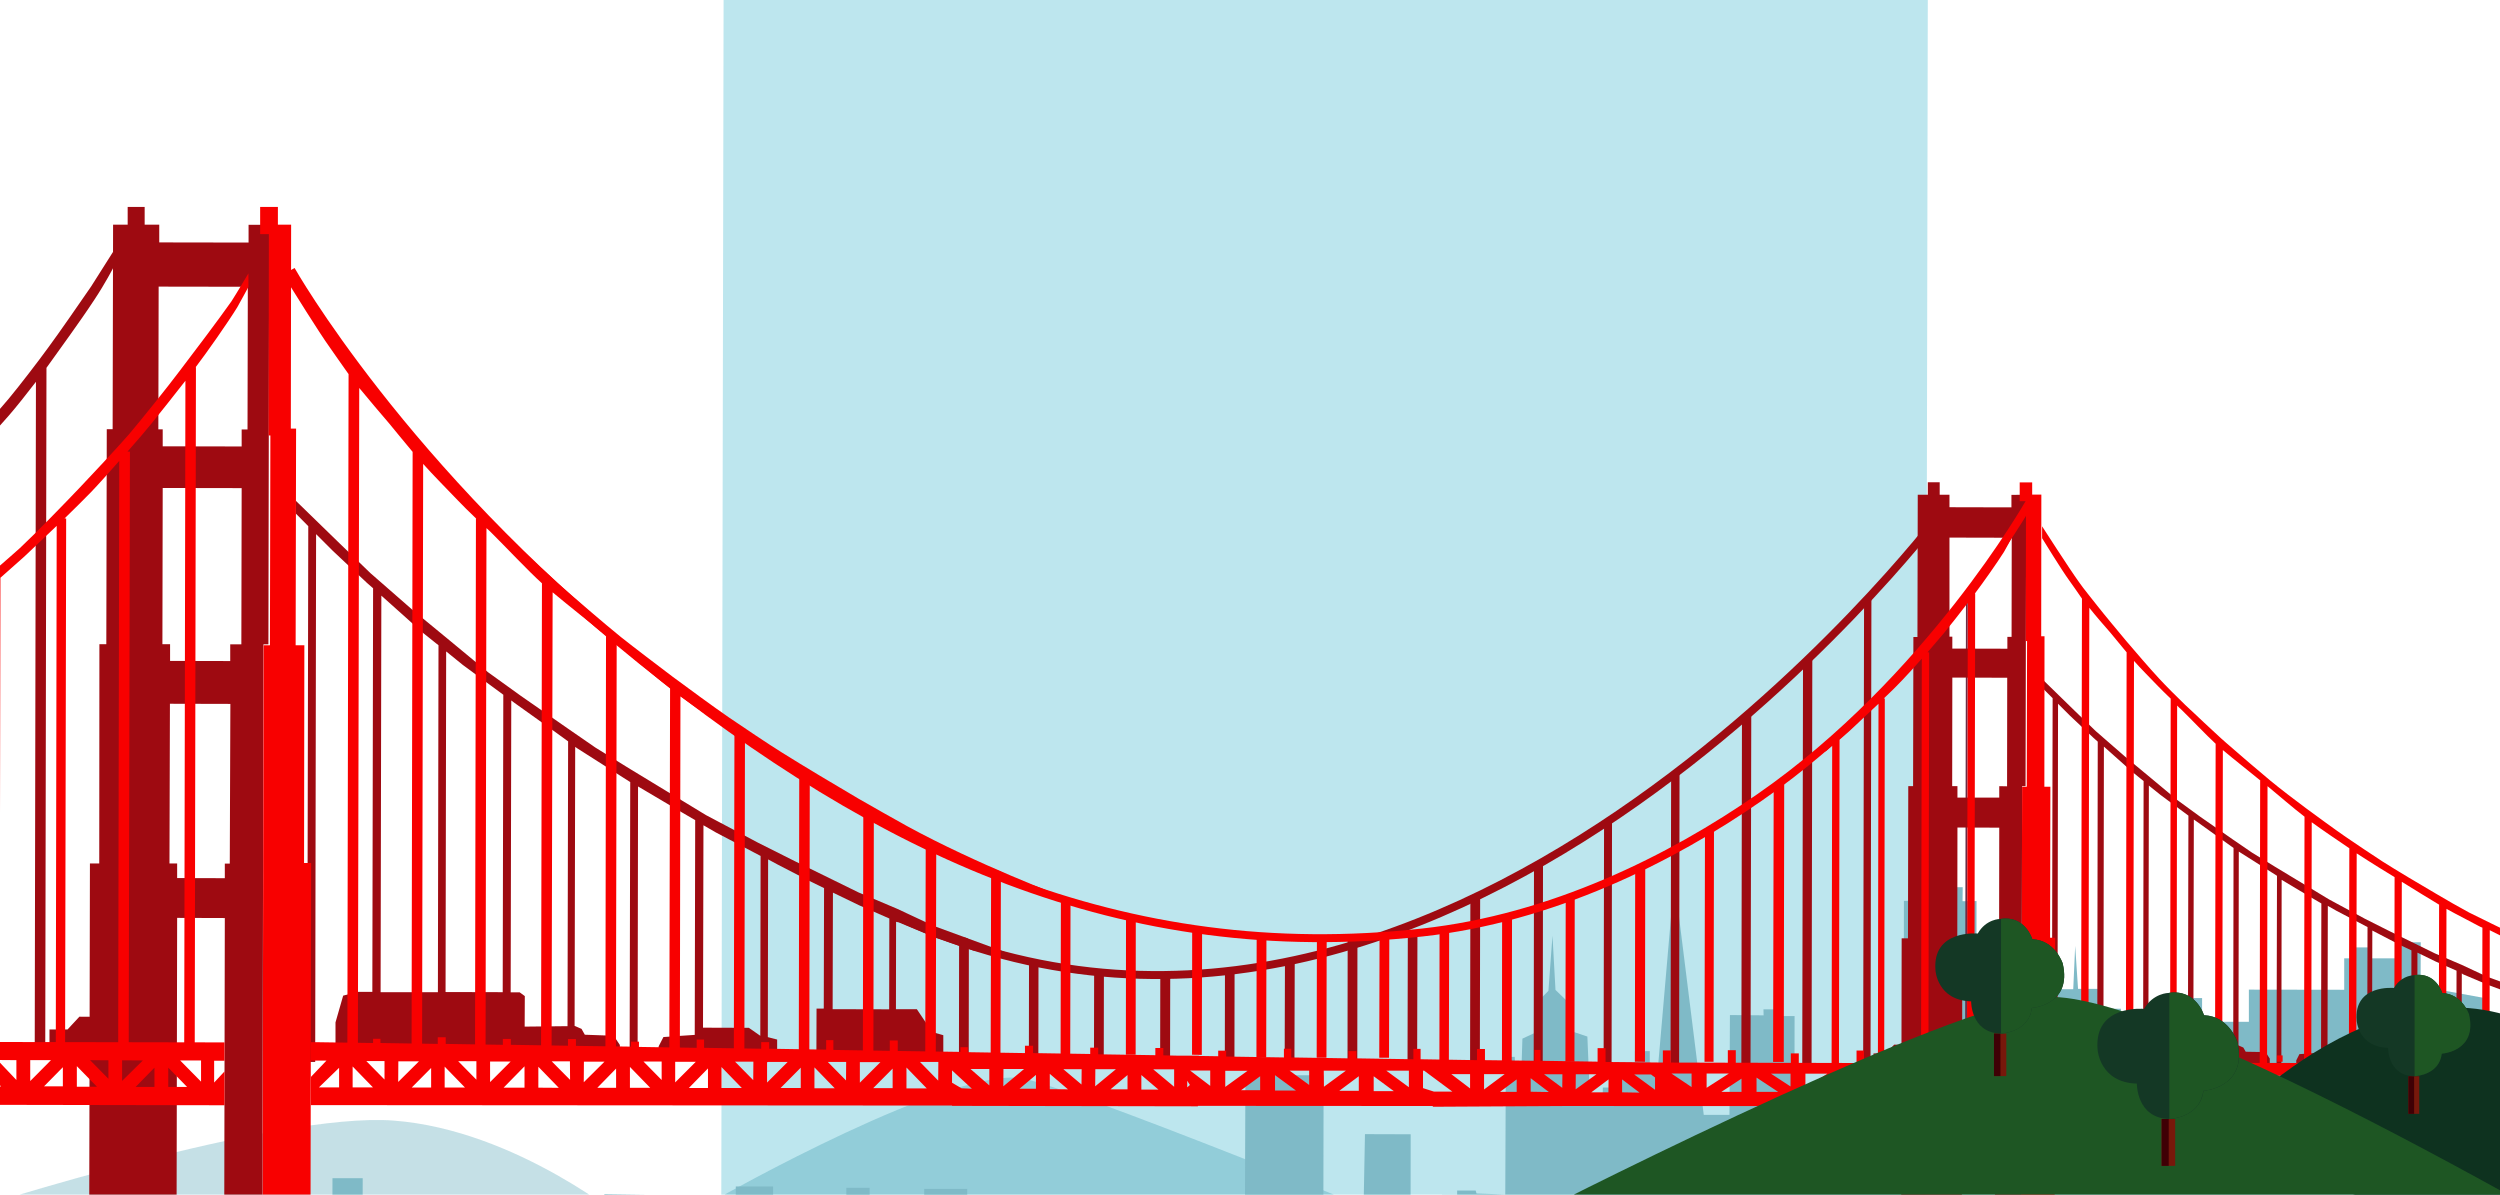 <?xml version="1.0" encoding="utf-8"?>
<!-- Generator: Adobe Illustrator 23.0.2, SVG Export Plug-In . SVG Version: 6.00 Build 0)  -->
<svg version="1.1" id="Layer_1" xmlns="http://www.w3.org/2000/svg" xmlns:xlink="http://www.w3.org/1999/xlink" x="0px" y="0px"
	 viewBox="0 0 1662.5 794.4" style="enable-background:new 0 0 1662.5 794.4;" xml:space="preserve">
<style type="text/css">
	.st0{clip-path:url(#SVGID_2_);fill:#BDE6EE;}
	.st1{opacity:0.23;clip-path:url(#SVGID_2_);fill:#00758F;enable-background:new    ;}
	.st2{clip-path:url(#SVGID_2_);fill:#7FBAC7;}
	.st3{clip-path:url(#SVGID_2_);fill:#9E0A11;}
	.st4{clip-path:url(#SVGID_2_);fill:none;stroke:#9E0A11;stroke-width:5.28;stroke-miterlimit:10;}
	.st5{clip-path:url(#SVGID_2_);fill:#F80000;}
	.st6{clip-path:url(#SVGID_2_);fill:#6C2C45;}
	.st7{clip-path:url(#SVGID_2_);fill:none;stroke:#F80000;stroke-width:5.28;stroke-miterlimit:10;}
	.st8{clip-path:url(#SVGID_2_);fill:#0E321F;}
	.st9{clip-path:url(#SVGID_2_);fill:#1E5623;}
	.st10{clip-path:url(#SVGID_2_);fill:#77180B;}
	.st11{clip-path:url(#SVGID_2_);fill:#3F0005;}
	.st12{clip-path:url(#SVGID_2_);fill:#143825;}
</style>
<title>team-bg</title>
<g>
	<g>
		<defs>
			<rect id="SVGID_1_" x="-14.8" width="1680.3" height="800.8"/>
		</defs>
		<clipPath id="SVGID_2_">
			<use xlink:href="#SVGID_1_"  style="overflow:visible;"/>
		</clipPath>
		
			<rect x="323.5" y="-495.1" transform="matrix(1.919854e-03 -1 1 1.919854e-03 478.93 1175.109)" class="st0" width="1009.3" height="1685.4"/>
		<path class="st1" d="M-19.1,804.3c0,0,202.2-65.2,281-59.1c82,6.3,155.4,67.6,155.4,67.6s27.9,0.1,60.4-16.1
			c0,0,158-89.5,203.6-79.3c45.6,10.2,310.8,119.7,310.8,119.7v19.3l-1010.6-1.9L-19.1,804.3z"/>
		<path class="st2" d="M1001,702.8L1001,702.8 M1113.4,584.6l-10.6,122.3h-5.7V699h-9.9v7.3h-13.5v16.9h-7.8l-0.1,4.2h-8.6
			l-1.6-38.1l-11.9-4v-18l-9.3-9l-2-36.1l-2.7,36.7l-8.3,8.4v19.2l-9,4.2l-0.7,22.2l-3.9,0.1l-0.5-10.2h-6.2
			c0.3,0.3,0.2,38.6-0.1,91.5l-19.1-0.6l-0.6-2H969v2.6h-10.1l-0.1,35H938l0.1-75l-30.4-0.1l-1.3,68.4H880l0.2-107.5l-52-0.2
			L827.6,882l-26-0.2l0.2-86.8l-53.5-0.1l-0.2,86.6l-20-0.1l0.1-50.9l-31.2-0.1l-0.2,50.6l-13.4-0.1l0.1-48.5l-40.4-0.1l0.1-41.7
			h-28.6v16.3h-17V817H586v-13.9h-7.7v-13.2h-15.5v25.5h-7.7v-18.6h-9.3v19.3H528v-13.9h-13.9V789h-24.8v13.2H463v4.7h-10.8v9.3H436
			v-21.7l-34.1-0.5v20.1l-53.4-0.1v8.5h-20.1v-16.3h-16.2V823h-22.4v-16.3h-12.4V823h-13.9v-27.1h-14.7V823h-7.7l0.1-39.5h-20.1
			l-0.1,31.7h-18v-9.3l-68.9-0.1v9.3h-10v6.2l-81.3-0.2v-15.5H21.2v15.5h-17v-15.5H-8.2v14.7h-8.5l-0.4,174l461.5,0.9l-2.5,66.6
			l557.3-15.8c-0.3,37.3-0.5,62.2-0.5,62.2l670.8-6.7l-2.3-87l0.6-337.6h-14.5v-13l-43.6-8l0.1-29.3h-15.1v10.7H1577V630h-11.9v7.3
			h-6.2v20.9l-63.4-0.1v21.4h-23.9v23.1h-7.3l0.1-38.9h-22.8l-31.2,14v-6.9h-14.5l-0.2-13.2h-13.8L1380,629l-1.3,28.8h-11.4V673
			h-4.2v19.7h-6.8v-13.5h-21.8v16.3h-20.3l0.2-96.3l-9.3,0.1l0.1-9.3h-30.1l-0.2,8.9l-8.8,0.2l-0.2,125.7h-25.6l0.2-5.6l-28-0.1V736
			h-19.2l0.1-60.3h-9.3v-4.5h-11.4l0.1,4l-22.4-0.2l-0.3,66.4H1133L1113.4,584.6"/>
		<path class="st3" d="M637.8,625.4c0-1.2,2.3-2.3,4.4-1.8l0,0c1.2,0.2,2.1,0.9,2.1,1.8l-0.1,78.4h-6.5L637.8,625.4z"/>
		<polygon class="st3" points="684.3,638.4 690.6,639.8 690.5,703.9 684.2,703.9 		"/>
		<polygon class="st3" points="898.3,623.8 902.7,623.3 902.6,706.1 896.1,706 896.2,623.8 		"/>
		<polygon class="st3" points="854.5,637.8 861,638 860.8,706 854.3,706 		"/>
		<polygon class="st3" points="814.6,644.8 821,645 820.9,705.9 814.5,705.9 		"/>
		<polygon class="st3" points="771.6,648.2 778.2,649.1 778.1,704.1 771.5,704.1 		"/>
		<polygon class="st3" points="727.6,645.5 734.1,646.4 734,704 727.5,704 		"/>
		<polygon class="st3" points="936.2,619.1 942.6,618.4 942.4,708.4 936,708.4 		"/>
		<polygon class="st3" points="977.8,596.6 984.3,595.8 984.1,708.5 977.6,708.5 		"/>
		<polygon class="st3" points="1020.1,577.2 1026.1,574.7 1025.9,708.6 1019.9,708.6 		"/>
		<polygon class="st3" points="1066.7,546.8 1072,543.1 1071.7,708.7 1066.4,708.7 		"/>
		<polygon class="st3" points="1111.3,516.2 1116.9,512.3 1116.6,708.7 1110.9,708.7 		"/>
		<polygon class="st3" points="1158.4,479.8 1164.6,474.6 1164.1,707.6 1158,708.8 		"/>
		<polygon class="st3" points="1205.2,435 1204.7,707.7 1198.5,708.9 1199,442.6 		"/>
		<path class="st4" d="M1289,343.6c0,0-333.7,439.7-698.9,262.9"/>
		<path class="st3" d="M597.7,613.4l25,10.4l24.6,8.3l35.2,6.2l-61.4-22.5l-24.6-11.5L571,593.5l-42.6-20.9l-24.3-12.2L469.4,542
			l-51.5-31.3l-22-13.6l-18.1-12.5l-31.5-21.9L324.5,447l-25-20.7l-25.5-21l-27.7-24.2L226,361.5l-29.4-28.6v8.5l8.4,8.5l-0.7,356.3
			h5.3l0.6-351l11.2,11.2l22.7,21.3l4,3.5l-0.5,268.4h-9.7l-9.7,2.5l-5.1,17.8v19.2h24.5v4.3h5.3v-4.2l37.5,0.1v4.2h5.3v-4.2l38,0.1
			v4.2h5.3v-4.1l38,0.1v4.2h5.3v-4.2l29.9,0.1v-4.8l-3.2-4.8l-3.2-1.4l-16.9-0.6l-2.2-3.9l-4.6-2l0.4-185.5l1.6,1.1l35,22.3
			l-0.4,183.6h5.3l0.3-180.7l28.9,17.1l9.1,5.3L462,688.2l-20.8,1.4l-3.2,6.2v3.7h24v5.3h5.3v-5.3l38,0.1v6.7h5.3v-6.7h6.2v-8.3
			l-6.2-1.6l0.2-118.2l6.3,3.4l20.9,10.8l10,4.9l-0.2,80.1H543l-0.1,30.3h4.8v4.2h5.3V701l37.5-0.5v4.8h5.3v-4.8l31.5-0.3v-11.8
			l-7.4-2.1l-10.2-15.2h-13.9l0.1-58.1L597.7,613.4z M253.1,659.8l0.5-263.7l27.6,24.7l10.4,8.3l-0.4,230.7H253.1z M334.3,659.8
			l-38-0.1l0.4-226.5l11.1,9l26.9,19.8l-0.4,198V659.8z M348.9,682.7l0.1-20.3l-3.4-2.5h-6l0.4-194.1l2.1,1.6l25.2,18l10.5,7.6
			l-0.4,189.4L348.9,682.7z M498,683.5l-30.5-0.1l0.3-134.6l8.3,4.8l29.7,15.6l-0.2,119.6L498,683.5z M553.7,671.1l0.2-77.5
			l17.6,8.5l19.9,8.7l-0.1,60.4L553.7,671.1z"/>
		<path class="st3" d="M60.6,190.5c3.7-5.8,14.7-23.2,14.7-23.2v10.8c0,0-5.1,10-12.6,21.3c-9.9,15.1-23.3,33.2-29.5,42
			c-0.7,0.9-1.4,1.9-2.3,3.2l-0.8,449.1h-7l0.8-439.8c-6.2,8.1-13.3,17-17.9,22.3S-13.4,298-13.4,298v-10.6c0,0,14.6-16.7,19.4-22.5
			c6.9-8.3,19.8-25.1,26.1-33.8C39.5,221.1,53.5,200.8,60.6,190.5z"/>
		<polygon class="st3" points="52.8,676.1 66.4,676.2 66.3,693.9 32.9,693.9 32.9,684.6 44.9,684.6 		"/>
		<path class="st3" d="M165.3,149.5v11.8l-59.4-0.1v-11.8h-9.7v-11.8H84.9v11.8h-9.7l-0.3,136H71l-0.3,143h-4.6L66,574.2h-6.2
			l-0.7,348.6l58.1,0.1l0.6-312.5l31.7,0.1l-0.6,312.6h25.4l0.9-494.6h3.3l0.5-279L165.3,149.5L165.3,149.5z M105.3,285.5l0.2-94.9
			l59.3,0.1l-0.2,94.9h-3.9v11.3l-52.5-0.1v-11.3H105.3L105.3,285.5z M152.8,574.3h-3.3v9.7l-31.7-0.1v-9.7h-5.1L113,468l40.2,0.1
			L152.8,574.3z M153.1,428.5v11.1l-40-0.1v-11.1H108l0.2-103.9l52.5,0.1l-0.2,103.9H153.1z"/>
		<polygon class="st5" points="206.9,573.9 206.3,923 174.4,922.9 175,583.9 175,573.8 175.3,429.1 179.5,429.1 179.8,289.6 
			178.6,289.6 178.8,155.7 173,155.7 173,137.6 184.8,137.6 184.8,149.4 193.6,149.4 193.4,285 196.9,285 196.6,429.1 202.4,429.1 
			202.2,573.9 		"/>
		<path class="st5" d="M153.9,200.4c3-4.6,11.3-18.6,11.3-18.6v9c0,0-5.5,10.2-7.4,13.5c-6.4,10.4-20.1,29.9-27.7,39.9h0.2
			l-0.8,451.3h-7l0.8-442.3c-7.4,9.5-17,21.6-22.6,28.5c-3.9,4.8-9.7,11.6-15.9,18.6h1.6l-0.8,395.1h-7l0.7-388.9
			c-7.1,8.1-14,15.8-18.9,20.9c-4.4,4.5-10.8,10.9-17.5,17.4H44l-0.7,349.1h-6.2l0.6-344.2c-8.1,7.7-16.1,15.3-21.5,20.4
			c-3.4,3-9.9,8.8-15.9,14.1l-0.6,316.7h-7l0.6-310.5c-3.9,3.3-6.7,5.8-6.7,5.8v-8.5c0,0,20.1-17.3,26.6-23.2
			c10.4-9.7,30-29.9,39.7-40.1c8.3-8.8,24.9-26.4,32.8-35.5c8.8-10.4,25.8-31.6,33.9-42.4C128.3,235.1,145.6,212.2,153.9,200.4z"/>
		<path class="st5" d="M639.3,574.7c0,0-8.6-4.2-16.7-8.3l-0.3,135.3h-7l0.3-138.6c-1.4-0.7-2.6-1.4-3.7-2
			c-7.6-3.9-20.6-10.6-30.8-16.3l-0.3,157.5h-7l0.3-161.2c-0.9-0.5-1.8-1.1-2.5-1.4c-4.8-2.8-19.9-12.2-33.1-20.3l-0.3,182.1h-7
			l0.3-186.5c-7.2-4.4-13-8-14.8-9c-5.3-3.2-14.8-9.2-21.3-13.4L495,702.7h-7l0.4-214.7c-10.2-6.9-25.5-17.3-35.9-24.9l-0.4,240.1
			h-7l0.5-245.4c-9.7-7.6-25.3-20.8-35.5-29.3l-0.5,271.6h-7L403,423h0.4c-9.8-8-25-20-35.9-29.1L366.8,700h-7l0.6-312.1
			c-8.8-7.9-24.8-24.9-33.2-33.2c-1-1-2.3-2.3-3.7-3.5l-0.6,347.7h-7l0.6-354h0.2c-4.6-4.4-9.3-9-12.3-12.2
			c-6.2-6.5-17.1-17.5-23-24.2l-0.7,386.4h-7l0.7-394.4c-5.5-6.5-12-14.6-15.6-18.9c-5.1-6-13.7-16-19.9-23.6L238,694.8h-7l0.8-446
			c-4.2-5.8-9.7-13.9-12.5-17.8c-7-9.7-25.8-40-25.8-40v-11.3c0,0,26.2,40.6,35.5,53.6c4.2,5.6,13,16.8,17.4,22.2
			c6.9,8.6,20.9,25.6,27.9,33.9c7.7,9,23.2,27,31.3,35.6c6.2,6.5,18.8,19.2,25.3,25.6c4.6,4.6,13.9,13.2,18.6,17.5
			c5.3,4.8,15.5,14.3,20.8,19.1c10.5,9.4,31.8,27.7,42.7,36.5c8.4,6.7,25.7,19.8,34.3,26.3c9.3,6.9,28.1,20.7,37.6,27.2
			c8.8,6,26.2,17.7,35.2,23.3c12.7,8,38,23.1,50.8,30.6c8.1,4.6,24.1,13.8,32.2,18.2c46.8,25.6,103.5,46.9,103.5,46.9L639.3,574.7z"
			/>
		<path class="st5" d="M142.4,705.4h6.9v-12.2l-163.4-0.3v13.2l14.8,16.4h-14.8v12.2l163.4,0.3v-22.5l-6.9,7.4V705.4L142.4,705.4z
			 M124.4,722.8h-12.5V710L124.4,722.8z M102.7,722.8H90.2l12.5-12.8V722.8z M95,705.2l-13.8,13.6v-13.7L95,705.2z M72.1,705.1v12.3
			L59.9,705L72.1,705.1z M64.5,722.7H51.1V709L64.5,722.7z M41.8,722.4H29.3l12.5-12.7V722.4z M33.9,705l-13.8,13.9V705H33.9z
			 M10.9,705v13.2l-12.6-13.3L10.9,705z M133.7,719.3l-13.9-14.1h13.9V719.3z"/>
		
			<rect x="1152.9" y="550.3" transform="matrix(1.919869e-03 -1 1 1.919869e-03 754.265 1857.452)" class="st6" width="309.5" height="1.2"/>
		<path class="st3" d="M1637.9,647.9l17.3,7.3l11.6,4.3v-5.3l-12.7-4.6l-17.1-8l-17.8-7.6l-29.6-14.5l-16.9-8.5l-23.9-12.9
			l-35.9-21.7l-15.3-9.4l-12.7-8.7l-21.8-15.2l-15.1-11l-17.4-14.5L1413,503l-19.3-16.8l-14.1-13.6l-20.4-19.9v5.8l5.8,5.8
			l-0.5,247.5h3.7l0.4-243.8l7.9,7.9l15.7,14.8l2.8,2.5l-0.3,186.4h-6.7l-6.7,1.8l-3.6,12.5v13.4h16.9v3h3.7v-3h26.4v3h3.7v-3h26.4
			v3h3.7v-3l26.4,0.1v3h3.7v-3h20.8V704l-2.1-3.3l-2.1-1.1l-11.8-0.2l-1.6-2.8l-3.2-1.4l0.2-128.9l1.1,0.7l24.3,15.4l-0.3,128.1h3.2
			l0.2-125.4l20.1,12l6.3,3.7l-0.2,99.2l-14.4,1l-2.1,4.2v2.5h16.6v3.7h3.7v-3.7h26.4v4.9h3.7v-4.8h4.2V702l-4.2-1.1l0.2-82.1
			l4.4,2.3l14.6,7.6l7,3.3l-0.1,55.7h-3.3v21h3.3v2.8h3.7v-3l26.1-0.3v3.3h3.7v-3.3l21.8-0.3v-8.3l-5.1-1.4l-7-10.6h-9.7l0.1-40.3
			L1637.9,647.9z M1425.2,679.5h-26.4l0.3-183l19.2,17.1l7.2,5.8l-0.3,160.3L1425.2,679.5z M1428.7,679.7l0.3-157.3l7.7,6.2
			l18.6,13.8l-0.3,137.4L1428.7,679.7z M1465,695.6v-14.1l-2.3-1.8h-4.1l0.3-134.7l1.6,1.1l17.4,12.5l7.4,5.3l-0.2,131.4L1465,695.6
			z M1568.9,695.8h-21.1l0.2-93.4l5.8,3.3l20.6,10.8l-0.2,83.1L1568.9,695.8z M1607.5,687.4l0.1-53.9l12.3,6l13.7,6l-0.1,41.9
			H1607.5z"/>
		<polyline class="st3" points="1244.5,394.9 1243.9,707 1239,707 1239.6,401.6 		"/>
		<polygon class="st3" points="1259.6,694.7 1269.1,694.8 1269.1,707.1 1245.9,707 1245.9,700.5 1254.2,700.5 		"/>
		<path class="st3" d="M1337.6,329.1v8.3l-41.2-0.1V329h-6.5v-8.3h-7.9v8.3h-6.7l-0.2,94.6h-2.7l-0.2,99.2h-3.2l-0.2,101.2h-4.2
			l-0.4,242l40.3,0.1l0.4-217h22l-0.4,217h17.6l0.6-343.3h2.3l0.4-193.8L1337.6,329.1z M1296.4,357.5l41.4,0.1l-0.1,65.9h-2.8v7.9
			l-36.6-0.1v-7.9h-1.9V357.5z M1329.4,624.1h-2.3v6.7h-22v-6.7h-3.5l0.1-73.8l27.8,0.1L1329.4,624.1z M1329.5,522.8v7.6h-27.8v-7.6
			h-3.5l0.1-72.2l36.5,0.1l-0.1,72.2L1329.5,522.8z"/>
		<polygon class="st5" points="1366.7,623.6 1366.2,866.1 1344,866.1 1344.5,630.6 1344.5,623.6 1344.7,523.2 1347.8,523.2 
			1348,426.3 1347.1,426.3 1347.3,333.3 1343.1,333.3 1343.1,320.8 1351.4,320.8 1351.4,328.9 1357.5,328.9 1357.4,423.1 
			1359.6,423.1 1359.5,523.2 1363.5,523.2 1363.3,623.6 		"/>
		<path class="st5" d="M1329.8,364.3c2.1-3,7.9-12.8,7.9-12.8v6.3c0,0-3.7,7-5.1,9.3c-4.4,7-14,20.6-19.3,27.6h0.2l-0.6,313.4h-4.9
			l0.6-307.2c-5.1,6.7-11.8,15.1-15.7,19.9c-2.8,3.3-6.9,8.1-11.1,13h1.1l-0.5,274.2h-4.9l0.5-270c-4.8,5.5-9.7,10.9-13.1,14.4
			c-3,3.2-7.4,7.6-12.2,12.1h0.7L1253,707h-4.2l0.4-239c-5.6,5.3-11.3,10.5-15,14.1c-2.3,2.3-6.7,6.2-10.9,9.8l-0.4,219.6h-4.9
			l0.4-215.6c-2.7,2.5-4.6,4-4.6,4v-5.8c0,0,14.1-11.8,18.5-16c7.2-6.7,20.8-20.8,27.5-27.8c5.7-6,17.3-18.3,22.8-24.6
			c6.2-7.2,18-21.8,23.7-29.4C1312.2,388.5,1324.2,372.5,1329.8,364.3z"/>
		<path class="st5" d="M1667.3,619.1v5.3l-11.6-5.8l-0.2,93.9h-4.9l0.2-95.6c-0.9-0.3-1.8-0.8-2.6-1.2c-5.1-2.8-14.3-7.4-21.3-11.3
			l-0.2,104.3h-4.9l0.2-107.1c-0.6-0.3-1.2-0.7-1.8-1.1c-3.3-1.9-13.9-8.5-23-14.1l-0.2,122h-4.8l0.2-125.1
			c-5.1-3.2-9.2-5.7-10.4-6.4c-3.7-2.3-10.2-6.4-14.8-9.4l-0.3,140.5h-4.9l0.3-143.9c-7-4.8-17.8-12-25-17.3l-0.3,161h-4.8
			l0.3-164.7c-6.7-5.1-17.6-14.5-24.6-20.3l-0.3,184.9h-4.9l0.3-188.6h0.2c-6.9-5.7-17.4-13.9-25-20.3l-0.4,208.9h-4.8l0.4-213.1
			c-6-5.5-17.2-17.3-23-22.9c-0.9-0.8-1.8-1.6-2.6-2.5l-0.4,238.5h-4.3l0.4-242.9h0.2c-3.3-3.2-6.5-6.3-8.6-8.5
			c-4.2-4.4-12-12.2-16-16.8l-0.5,268.2h-4.9l0.5-273.9c-3.9-4.8-8.4-10.2-10.9-13.2c-3.7-4.2-9.7-11.1-13.9-16.4l-0.6,303.5h-4.9
			l0.6-309.6c-2.8-4.1-6.7-9.7-8.6-12.3c-4.9-6.7-17.9-27.9-17.9-27.9V350c0,0,18.1,28.2,24.6,37.2c2.8,4.1,9,11.6,12,15.5
			c4.7,6,14.4,17.6,19.3,23.5c5.3,6.2,16,18.7,21.6,24.7c4.2,4.6,13,13.4,17.6,17.8c3.2,3,9.7,9,12.8,12
			c3.7,3.3,10.7,10.1,14.4,13.2c7.4,6.5,22.2,19.2,29.7,25.4c5.8,4.8,17.8,14,23.8,18.4c6.5,4.8,19.5,14.3,26.2,18.9
			c6.2,4.2,18.3,12.4,24.4,16.3c8.6,5.5,26.4,16.1,35.2,21.2c5.6,3.4,16.7,9.7,22.3,12.7c6.3,3.2,25.3,12.4,25.3,12.4L1667.3,619.1z
			"/>
		<path class="st5" d="M1369.6,715v-8.5l-113.4-0.2v9.2l10.2,11.5h-10.2v8.5l113.4,0.2V720l-4.8,5.1v-10L1369.6,715z M1352.5,727.1
			h-8.8v-9L1352.5,727.1z M1337.4,727.1h-8.8l8.8-9V727.1z M1331.9,714.9l-9.5,9.5v-9.5H1331.9z M1316.1,714.9v8.6l-8.4-8.6H1316.1z
			 M1310.8,727.1h-9.3v-9.5L1310.8,727.1z M1294.9,727.1h-8.6l8.7-8.8L1294.9,727.1z M1289.5,714.9l-9.5,9.7v-9.7H1289.5z
			 M1273.5,714.9v9.2l-8.6-9.2H1273.5z M1358.9,724.8l-9.7-9.7h9.7V724.8z"/>
		
			<rect x="1394.5" y="702.4" transform="matrix(1.919869e-03 -1 1 1.919869e-03 690.285 2099.941)" class="st5" width="5.3" height="3.5"/>
		
			<rect x="1424" y="702.7" transform="matrix(1.919869e-03 -1 1 1.919869e-03 719.666 2130.205)" class="st5" width="6" height="3.7"/>
		
			<rect x="1454.4" y="702.5" transform="matrix(1.919869e-03 -1 1 1.919869e-03 749.929 2160.11)" class="st5" width="5.3" height="3.7"/>
		
			<rect x="1484.3" y="702.5" transform="matrix(1.919869e-03 -1 1 1.919869e-03 779.792 2189.985)" class="st5" width="5.3" height="3.7"/>
		
			<rect x="1514" y="702" transform="matrix(1.919869e-03 -1 1 1.919869e-03 809.337 2218.688)" class="st5" width="4.2" height="3.7"/>
		
			<rect x="1543.3" y="703.1" transform="matrix(1.919869e-03 -1 1 1.919869e-03 838.456 2249.611)" class="st5" width="5.8" height="3.3"/>
		
			<rect x="1573.1" y="703" transform="matrix(1.919869e-03 -1 1 1.919869e-03 868.239 2279.596)" class="st5" width="6" height="3.7"/>
		
			<rect x="1603" y="703.2" transform="matrix(1.919869e-03 -1 1 1.919869e-03 897.921 2309.44)" class="st5" width="5.8" height="3.3"/>
		
			<rect x="1632.5" y="703.1" transform="matrix(1.919869e-03 -1 1 1.919869e-03 927.265 2338.963)" class="st5" width="5.8" height="3.7"/>
		<path class="st5" d="M1655.4,715.6h4.4v-8.5l-300.5-0.5v8.6h7.2l-7.2,7.6v12.9l300.5,0.6v-13l-0.2-2.1l-4.2,4.2v-9.5L1655.4,715.6
			z M1643.7,727.9h-9.3v-9.7L1643.7,727.9z M1628,727.9h-9l9-9.1V727.9z M1622.4,715.7l-9.5,9.5v-9.5H1622.4z M1606.6,715.7v8.6
			l-8.4-8.6H1606.6z M1601.3,727.8h-9.3v-9.7L1601.3,727.8z M1585.6,727.8h-9.3l9.4-9.5L1585.6,727.8z M1579.6,715.7l-9.5,9.5v-9.5
			H1579.6z M1563.7,715.7v8.6l-8.4-8.7L1563.7,715.7z M1558.4,727.8h-9.3v-9.7L1558.4,727.8z M1372.4,727.5h-9.3l9.3-9.1V727.5z
			 M1378.8,727.5v-9.7l9.3,9.7H1378.8z M1393.4,724l-8.4-8.7h8.5L1393.4,724z M1399.8,715.4h9.5l-9.5,9.5V715.4z M1414.9,727.4h-8.8
			l8.8-9.2V727.4z M1421.3,727.4v-9.7l9.3,9.7H1421.3z M1435.9,723.9l-8.4-8.7h8.5L1435.9,723.9z M1442.1,715.3h9.5l-9.5,9.5V715.3z
			 M1458.1,727.3h-9.7l9.7-9.8V727.3z M1464.4,727.5v-9.7l9.3,9.7H1464.4z M1479,724l-8.4-8.7h8.4V724z M1485.4,715.4h9.5l-9.5,9.5
			V715.4z M1500.4,727.6h-8.6l8.7-9L1500.4,727.6z M1506.7,727.6v-9.7l9.3,9.7H1506.7z M1521.4,724.1l-8.4-8.7h8.4V724.1z
			 M1527.7,715.4h9.5l-9.5,9.5V715.4z M1542.9,718.6v9h-8.8L1542.9,718.6z M1649.1,724.3l-8.4-8.6h8.5L1649.1,724.3z"/>
		<path class="st7" d="M1349.4,334.4c0,0-66.8,117.9-179,195.7c-59.4,41.3-138.6,80.6-224.4,90c-199.6,22-361.2-53.5-519.6-181
			S193.6,179.5,193.6,179.5"/>
		<polygon class="st5" points="659.1,577.2 665.6,579.7 665.3,701.2 658.8,701.2 		"/>
		<polygon class="st5" points="706.6,596.1 711.9,597.7 711.7,701.3 705.3,701.3 705.5,595.6 		"/>
		<polygon class="st5" points="917.4,621.2 923.9,620.7 923.7,703.4 917.2,703.4 		"/>
		
			<rect x="838.2" y="659.5" transform="matrix(1.919869e-03 -1 1 1.919869e-03 214.48 1540.323)" class="st5" width="81.4" height="6.5"/>
		
			<rect x="798.2" y="659.4" transform="matrix(1.919869e-03 -1 1 1.919869e-03 174.597 1500.229)" class="st5" width="81.4" height="6.5"/>
		<polygon class="st5" points="792.8,617.3 799.4,618.2 799.2,701.5 792.7,701.4 		"/>
		<polygon class="st5" points="748.8,609.1 755.3,611 755.2,701.4 748.7,701.4 		"/>
		<polygon class="st5" points="957.3,617.7 963.7,617.2 963.5,705.8 957.2,705.8 		"/>
		<polygon class="st5" points="998.9,611.5 1005.5,609.2 1005.3,705.9 998.8,705.9 		"/>
		<polygon class="st5" points="1041.2,596.9 1047.2,595 1047,706 1041,706 		"/>
		<polygon class="st5" points="1087.4,577.8 1094.1,574.1 1093.9,706.1 1087.2,706 		"/>
		<polygon class="st5" points="1133.8,554.3 1139.8,551.8 1139.5,706.1 1133.5,706.1 		"/>
		<polygon class="st5" points="1179.5,525 1186.5,520.2 1186.2,706.2 1179.1,706.2 		"/>
		<path class="st5" d="M1239.5,706v-7.4h-4.9v8.3l-38.4-0.1v-6.3h-5.3v6.3l-36.6-0.1v-8.3h-5.3v8.3l-37.9-0.1v-8.1h-5.3v8.1
			l-38.1-0.4V697h-5.3v9l-38-0.6v-7.2h-4v7.2l-32.9-0.4v-7.4h-5.3v7.4l-37.5-0.6v-6.9h-4.8v6.9l-37.9-0.6V699h-5.3v4.8l-38-0.6v-5.8
			h-4.9v5.8l-38.4-0.6v-3.9h-5.3v3.7l-12.9-0.2V702h-14.8l-8.8-0.2v-4.9h-5.3v4.8l-38-0.6v-4.4H725v4.2l-38-0.6v-4.9h-5.4v4.9
			l-38-0.6v-3.3h-4.9v3.1l-41.7-0.6v-7h-5.3v6.9l-37.5-0.6v-6.5h-4.8v6.3l-37.9-0.6V693h-5.3v4.4l-38-0.6v-5.5h-4.9v5.5l-38.4-0.6
			v-3.5h-5.3v3.3l-36.6-0.5V691h-5.3v4.4l-38-0.6v-3.9h-5.3v3.9l-38-0.6v-4.4h-5.3v4.4l-38.1-0.6v-2.8h-4.9v2.8l-41.4-0.6v12.3h10.4
			l-10.4,10.9v18.7l426.4,0.3v0.2l163.5,0.3v-0.3l156.2,0.1v0.5l88.6-0.5l218.8,0.1l-3.3-0.7h17.1v-15.5l-7.4,5.1v-10h7.4v-8.3
			l-34.7-0.1L1239.5,706z M225.5,723.1h-13.4l13.4-13V723.1z M234.5,723.1v-13.9l13.5,13.9H234.5z M255.7,717.9l-12.1-12.3h12.1
			V717.9z M264.9,705.8h13.7l-13.8,13.7L264.9,705.8z M286.7,723.2h-12.9l12.9-13V723.2z M295.7,723.2v-13.9l13.5,13.9H295.7z
			 M316.8,718l-12.1-12.3h12.1V718z M325.9,705.9h13.7l-13.7,13.7V705.9z M348.8,723.3h-13.9l13.9-14.2V723.3z M358,723.3v-13.9
			l13.6,14L358,723.3z M379.1,718.1l-12.2-12.3H379L379.1,718.1z M388.3,706H402l-13.8,13.7L388.3,706z M409.7,723.4h-12.5
			l12.5-12.8V723.4z M418.9,723.4v-13.9l13.5,13.9H418.9z M440,718.2l-12.1-12.3H440V718.2z M449,706.1h13.7L449,719.8V706.1z
			 M470.8,723.5h-12.7l12.7-13V723.5z M479.8,723.5v-13.9l13.5,13.9H479.8z M500.9,718.3L488.8,706H501L500.9,718.3z M510.1,706.2
			h13.7l-13.7,13.7L510.1,706.2z M532.5,723.5h-13.4l13.4-13.5V723.5z M541.6,723.7v-13.9l13.5,13.9H541.6z M562.6,718.5l-12.1-12.3
			h12.2L562.6,718.5z M571.8,706.3h13.7L571.8,720V706.3z M593.6,723.6h-12.9l12.9-13V723.6z M602.8,723.8v-13.9l13.5,13.9H602.8z
			 M623.9,718.6l-12.1-12.4H624L623.9,718.6z M639.4,723.7l-6.3-3.7v-13.7l0,0v5.5l13.2,12.2L639.4,723.7z M657.9,721.8l-12.5-10.9
			h12.5V721.8z M667.3,710.9H681l-13.8,11.5L667.3,710.9z M688.9,724H678l10.9-9.2V724z M698.1,724.3v-10.2l12.1,10.3L698.1,724.3z
			 M719.2,721.2L707.1,711h12.2L719.2,721.2z M728.4,711h13.7l-13.8,11.4L728.4,711z M749.8,724.4h-11.3l11.3-9.5V724.4z M759,724.6
			v-9.7l11.4,9.7H759z M780.8,722.7l-13.9-11.6h13.9V722.7z M789.5,723.1v-4.4l1.8,2.8L789.5,723.1z M804.8,722.1l-13.4-10.2h13.4
			V722.1z M814.8,712.1h14.8l-14.8,10.7V712.1z M838,725h-12.7l12.7-9.3V725z M847.9,725.2V715l13.9,10.2H847.9z M870.6,721.5
			l-13-9.5h13V721.5z M880.3,712H895l-14.6,10.7L880.3,712z M903.6,725.4h-13l13-9.7V725.4z M913.5,725.6v-9.9l13.4,9.9H913.5z
			 M936.9,723l-15-11h15V723z M953.5,725.9l-7.2-2.3v-11.3l0.5-0.5l19,14.1H953.5z M977.6,723.8l-12.5-9.5h12.5V723.8z M986.9,714.3
			h13.7l-13.7,10.2V714.3z M1008.6,726.1h-11.1l11.1-8.3V726.1z M1017.9,726v-9l12.1,9.2L1017.9,726z M1038.9,723.4l-12.1-9h12.2
			L1038.9,723.4z M1047.9,714.4h13.7l-13.8,10L1047.9,714.4z M1069.6,726.4h-11.4l11.5-8.6L1069.6,726.4z M1078.7,726.4v-8.6
			l11.6,8.8L1078.7,726.4z M1100.6,724.7l-13.9-10.2h11.4v0.2l2.5,1.8V724.7z M1124.9,722.9l-13.4-9h13.4V722.9z M1134.9,713.9h14.8
			l-14.8,9.5V713.9z M1158.1,726.1h-13.4l13.4-8.8V726.1z M1168.1,726.1v-9.5l14.4,9.5H1168.1z M1190.7,722.5l-13-8.5h13V722.5z
			 M1200.6,714h14.6l-14.6,9.5V714z M1223.8,726h-13.6l13.6-8.6V726z M1233.5,726.2v-8.8l13.5,8.8H1233.5z M1257.1,714.1v9.7
			l-15-9.7H1257.1z"/>
		
			<rect x="1274.3" y="702.7" transform="matrix(1.919869e-03 -1 1 1.919869e-03 572.026 1983.809)" class="st5" width="11.1" height="5.3"/>
		
			<rect x="1317.3" y="701.1" transform="matrix(1.919869e-03 -1 1 1.919869e-03 616.881 2025.007)" class="st5" width="11.1" height="4.8"/>
		
			<rect x="1359.7" y="700.9" transform="matrix(1.919869e-03 -1 1 1.919869e-03 659.109 2067.38)" class="st5" width="11.1" height="5.3"/>
		<path class="st8" d="M1740.7,701.8c0,0,29.8,3.8-74.5-26.9c-104.4-30.7-205,92.2-205,92.2l369,96L1740.7,701.8z"/>
		<path class="st9" d="M1774.2,855.5c0,0-339.2-203.6-417.5-192.1s-344,148.1-344,148.1l481.9,174.6l294.5,7.7L1774.2,855.5z"/>
		<rect x="1437.5" y="744.1" class="st10" width="9" height="31.2"/>
		<rect x="1437.5" y="744.1" class="st11" width="4.7" height="31.2"/>
		<path class="st12" d="M1465.3,725.4c0,0,29.7-1.9,22.6-32.6c0,0-5.5-17.1-22.2-17.7c0,0-5.2-17.7-23.5-14.8c0,0-10.3,0-16.4,10.6
			c0,0-33.5-3.2-30.9,27.1c0,0,1.3,21.9,26.1,22.6c0,0-0.3,22.9,21.4,23.5C1442.2,744.1,1463,743.8,1465.3,725.4"/>
		<path class="st9" d="M1465.6,675.2c16.8,0.7,22.2,17.7,22.2,17.7c7.1,30.6-22.6,32.5-22.6,32.5c-2.1,16.7-19.4,18.5-22.6,18.7
			v-83.9C1460.5,657.9,1465.6,675.2,1465.6,675.2"/>
		<rect x="1326" y="687.3" class="st10" width="8.2" height="28.3"/>
		<rect x="1326" y="687.3" class="st11" width="4.3" height="28.3"/>
		<path class="st12" d="M1351.2,670.3c0,0,27-1.8,20.5-29.6c0,0-5-15.5-20.2-16.1c0,0-4.7-16.1-21.4-13.5c0,0-9.4,0-14.9,9.7
			c0,0-30.5-2.9-28.1,24.6c0,0,1.2,19.9,23.7,20.5c0,0-0.3,20.8,19.5,21.4C1330.2,687.3,1349.1,687,1351.2,670.3"/>
		<path class="st9" d="M1351.5,624.6c15.2,0.6,20.2,16.1,20.2,16.1c6.4,27.8-20.5,29.6-20.5,29.6c-1.9,15.2-17.7,16.8-20.5,17V611
			C1346.9,608.8,1351.5,624.6,1351.5,624.6"/>
		<rect x="1601.6" y="715.7" class="st10" width="7.2" height="25"/>
		<rect x="1601.6" y="715.7" class="st11" width="3.8" height="25"/>
		<path class="st12" d="M1623.8,700.7c0,0,23.8-1.5,18.1-26.1c0,0-4.4-13.7-17.8-14.2c0,0-4.1-14.2-18.9-11.9
			c-5.6,0.4-10.5,3.6-13.2,8.5c0,0-26.9-2.6-24.8,21.7c0,0,1,17.6,20.9,18.1c0,0-0.3,18.4,17.2,18.9
			C1605.3,715.7,1622,715.5,1623.8,700.7"/>
		<path class="st9" d="M1624.1,660.4c13.4,0.5,17.8,14.2,17.8,14.2c5.7,24.6-18.1,26.1-18.1,26.1c-1.7,13.4-15.6,14.8-18.1,15v-67.3
			C1620.1,646.5,1624.1,660.4,1624.1,660.4"/>
	</g>
</g>
</svg>
